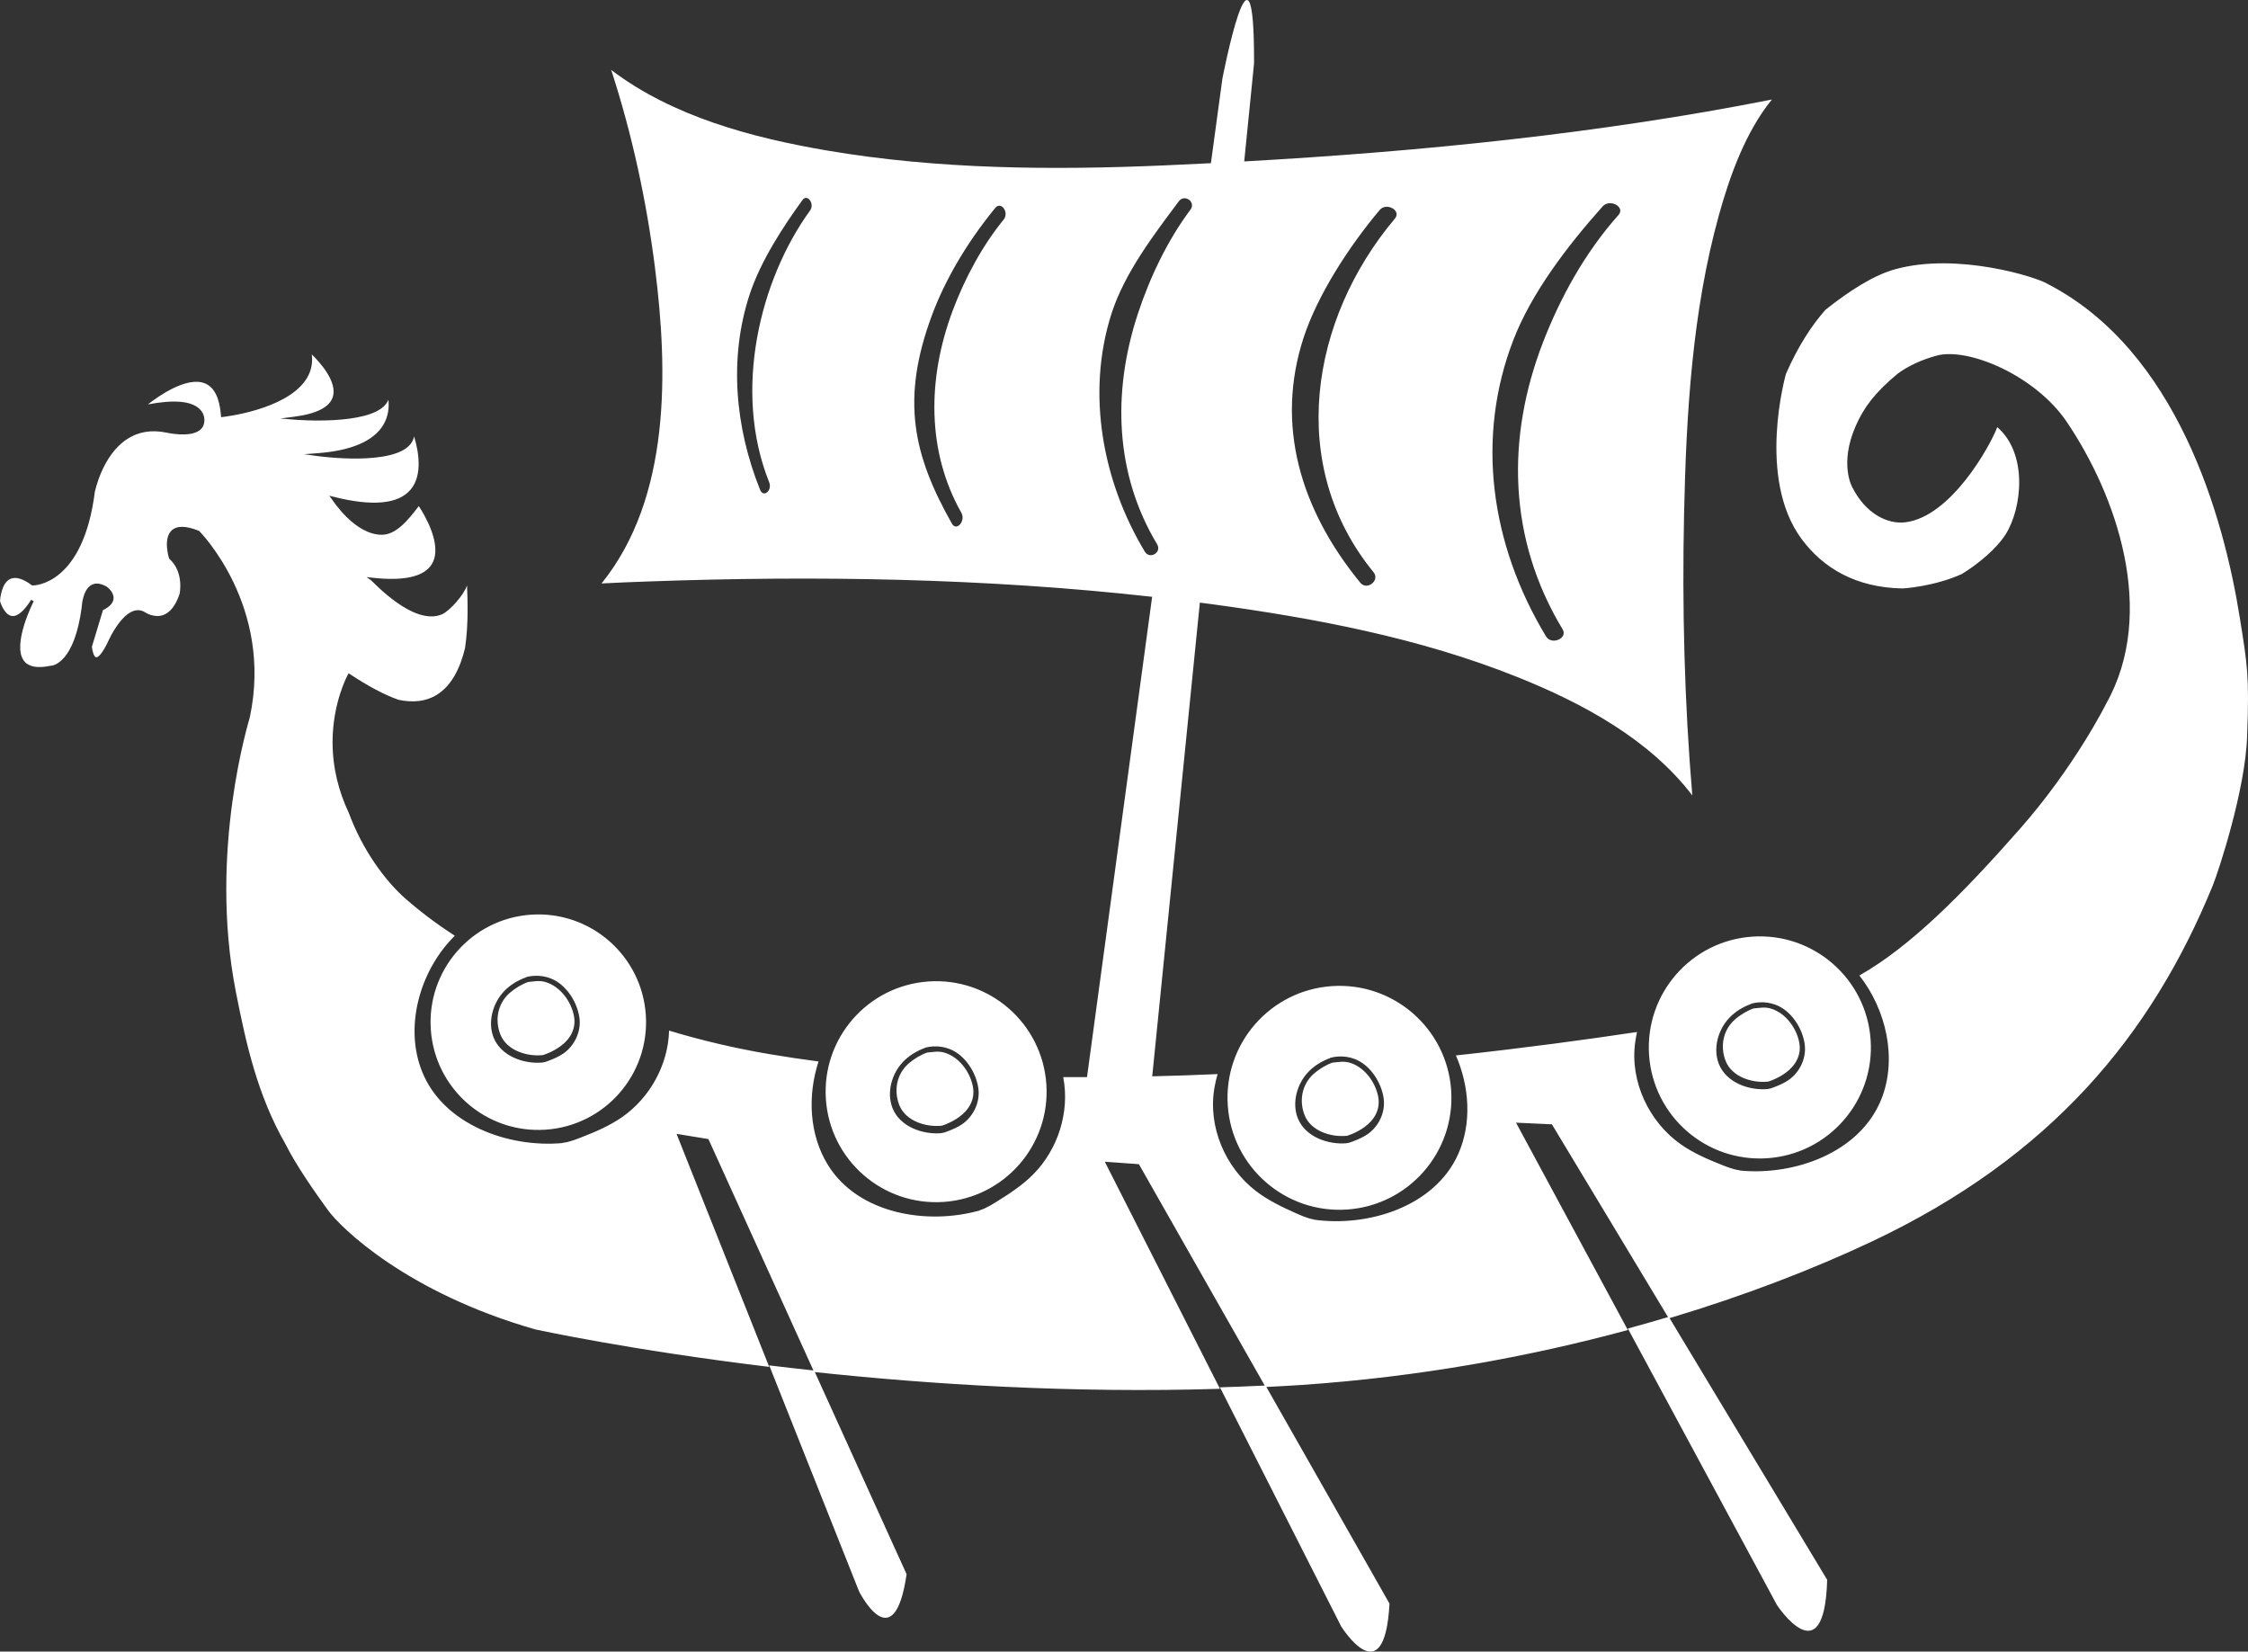 <svg version="1.1" id="图层_1" x="0px" y="0px" width="210.105px" height="154.347px" viewBox="0 0 210.105 154.347" enable-background="new 0 0 210.105 154.347" xml:space="preserve" xmlns="http://www.w3.org/2000/svg" xmlns:xlink="http://www.w3.org/1999/xlink" xmlns:xml="http://www.w3.org/XML/1998/namespace">
  <rect x="0" y="0" width="210.105" height="154.347" fill="#333333" stroke="none"/>
  <path fill="#FFFFFF" d="M125.974,106.596c0.028-0.024,0.056-0.048,0.084-0.073c0-0.003,0-0.007-0.001-0.011
	C126.037,106.543,126.011,106.572,125.974,106.596z M126.136,99.31c-0.566-0.165-1.05-0.049-1.595-0.004
	c-0.579,0.194-1.259,0.604-1.75,1.038c-1.101,0.976-1.396,2.511-0.859,3.868c0.596,1.508,2.485,2.068,3.892,1.936
	c0.013-0.001,0.023,0.001,0.036,0.002c0.006-0.001,0.007-0.001,0.013-0.002c0.045-0.011,0.089-0.024,0.131-0.038
	c0.132-0.041,0.259-0.093,0.386-0.146c0.4-0.168,0.784-0.381,1.138-0.635c0.951-0.684,1.516-1.689,1.276-2.877
	C128.525,101.083,127.506,99.708,126.136,99.31z M135.63,101.882c0.394,5.766-3.961,10.758-9.727,11.153
	c-5.766,0.393-10.76-3.961-11.152-9.727c-0.395-5.765,3.961-10.758,9.726-11.152C130.242,91.763,135.234,96.117,135.63,101.882z
	 M129.325,102.679c-0.197-1.503-1.255-3.164-2.716-3.714c-0.491-0.185-1.008-0.262-1.531-0.229c-0.168,0.01-0.335,0.029-0.5,0.064
	c-0.027,0.006-0.165,0.03-0.169,0.039c-0.025,0.004-0.05,0.008-0.077,0.021c-0.019,0.01-0.037,0.02-0.051,0.035
	c-0.745,0.27-1.472,0.721-2.007,1.287c-1.056,1.112-1.547,2.873-0.979,4.313c0.69,1.746,2.833,2.507,4.596,2.341
	c0-0.003-0.001-0.006-0.001-0.008c0.222-0.021,0.502-0.139,0.608-0.18c0.461-0.179,0.918-0.375,1.324-0.657
	C128.845,105.279,129.496,103.975,129.325,102.679z M165.408,101.45c0,0.005,0,0.008,0.001,0.012
	c-0.027,0.024-0.056,0.048-0.083,0.072C165.363,101.511,165.388,101.482,165.408,101.45z M161.283,99.15
	c0.597,1.508,2.486,2.068,3.892,1.936c0.014-0.001,0.025,0.001,0.038,0.002c0.004-0.001,0.007-0.001,0.012-0.002
	c0.046-0.011,0.089-0.024,0.133-0.038c0.129-0.04,0.257-0.093,0.384-0.146c0.401-0.168,0.784-0.381,1.138-0.636
	c0.951-0.684,1.517-1.689,1.277-2.876c-0.277-1.369-1.299-2.744-2.669-3.142c-0.565-0.166-1.05-0.05-1.595-0.005
	c-0.578,0.195-1.258,0.604-1.748,1.038C161.042,96.258,160.748,97.793,161.283,99.15z M163.773,87.532
	c5.72-0.391,10.671,3.928,11.062,9.646c0.392,5.718-3.929,10.67-9.647,11.062c-5.718,0.391-10.67-3.929-11.061-9.647
	S158.056,87.922,163.773,87.532z M163.932,93.737c-0.029,0.006-0.165,0.03-0.17,0.039c-0.024,0.004-0.05,0.009-0.077,0.021
	c-0.018,0.01-0.036,0.02-0.051,0.034c-0.744,0.27-1.471,0.722-2.007,1.287c-1.056,1.112-1.547,2.873-0.977,4.313
	c0.689,1.746,2.831,2.508,4.594,2.342c0-0.002-0.002-0.006-0.002-0.008c0.223-0.021,0.503-0.139,0.61-0.18
	c0.46-0.179,0.916-0.375,1.322-0.658c1.021-0.71,1.672-2.015,1.503-3.312c-0.197-1.504-1.254-3.164-2.716-3.714
	c-0.491-0.185-1.009-0.262-1.531-0.229C164.263,93.683,164.096,93.702,163.932,93.737z M88.176,105.57c0,0.004,0,0.008,0,0.012
	c-0.027,0.024-0.055,0.048-0.083,0.072C88.13,105.631,88.155,105.602,88.176,105.57z M77.19,102.727
	c-0.39-5.69,3.908-10.618,9.598-11.006c5.69-0.389,10.617,3.908,11.007,9.598c0.389,5.689-3.909,10.617-9.599,11.006
	C82.507,112.713,77.578,108.416,77.19,102.727z M83.416,103.552c0.69,1.746,2.831,2.508,4.595,2.342
	c-0.001-0.003-0.002-0.005-0.002-0.008c0.224-0.021,0.503-0.139,0.609-0.18c0.461-0.178,0.917-0.375,1.325-0.658
	c1.02-0.71,1.671-2.015,1.501-3.312c-0.198-1.503-1.255-3.164-2.716-3.714c-0.491-0.185-1.008-0.263-1.531-0.229
	c-0.168,0.011-0.336,0.029-0.501,0.064c-0.026,0.006-0.164,0.031-0.169,0.039c-0.024,0.004-0.049,0.008-0.075,0.022
	c-0.021,0.01-0.038,0.02-0.053,0.034c-0.743,0.27-1.471,0.722-2.006,1.287C83.338,100.35,82.846,102.111,83.416,103.552z
	 M87.941,105.206c0.014-0.002,0.024,0.001,0.037,0.002c0.005-0.001,0.007-0.001,0.013-0.002c0.045-0.01,0.089-0.024,0.131-0.039
	c0.132-0.04,0.26-0.093,0.386-0.146c0.4-0.168,0.784-0.381,1.138-0.635c0.951-0.685,1.517-1.69,1.276-2.877
	c-0.276-1.37-1.298-2.743-2.667-3.142c-0.567-0.165-1.05-0.049-1.596-0.004c-0.578,0.194-1.258,0.604-1.749,1.038
	c-1.102,0.976-1.396,2.511-0.86,3.868C84.647,104.778,86.536,105.338,87.941,105.206z M50.807,99.058
	c0.028-0.024,0.056-0.048,0.084-0.073c0-0.004,0-0.008,0-0.011C50.87,99.004,50.844,99.034,50.807,99.058z M50.656,98.609
	c0.012-0.001,0.024,0.001,0.037,0.002c0.005,0,0.007,0,0.013-0.002c0.044-0.01,0.088-0.025,0.132-0.038
	c0.131-0.041,0.257-0.093,0.384-0.146c0.4-0.168,0.785-0.381,1.138-0.635c0.953-0.685,1.518-1.69,1.277-2.877
	c-0.276-1.369-1.298-2.743-2.667-3.142c-0.567-0.165-1.051-0.049-1.596-0.003c-0.579,0.194-1.259,0.603-1.75,1.037
	c-1.101,0.976-1.396,2.511-0.859,3.868C47.361,98.181,49.251,98.741,50.656,98.609z M49.627,85.48
	c5.548-0.379,10.354,3.812,10.732,9.36c0.38,5.549-3.812,10.355-9.361,10.733c-5.549,0.379-10.354-3.811-10.733-9.361
	C39.886,90.665,44.078,85.859,49.627,85.48z M46.131,96.955c0.691,1.747,2.831,2.508,4.595,2.342
	c-0.001-0.002-0.001-0.006-0.001-0.008c0.223-0.021,0.503-0.139,0.608-0.18c0.46-0.179,0.917-0.375,1.325-0.658
	c1.02-0.71,1.671-2.015,1.501-3.311c-0.197-1.504-1.255-3.164-2.716-3.715c-0.491-0.185-1.009-0.263-1.531-0.229
	c-0.168,0.011-0.335,0.029-0.5,0.064c-0.028,0.006-0.164,0.031-0.17,0.039c-0.024,0.003-0.051,0.008-0.076,0.022
	c-0.02,0.009-0.037,0.019-0.052,0.034c-0.745,0.27-1.472,0.72-2.008,1.286C46.054,93.753,45.561,95.515,46.131,96.955z
	 M210.022,68.757c-0.134,4.971-2.68,12.701-3.215,14.01c-5.711,13.95-15.083,25.333-31.848,33.251
	c-5.433,2.565-11.815,5.039-18.917,7.167l14.732,24.454c-0.263,9.114-4.7,2.346-4.7,2.346l-13.93-25.829
	c1.271-0.346,2.524-0.702,3.755-1.069l-10.853-18.015l-3.354-0.155l10.45,19.379c-9.234,2.503-19.539,4.385-30.468,5.131
	c-1.108,0.072-2.215,0.135-3.317,0.189l11.51,20.247c-0.469,8.656-4.523,2.118-4.523,2.118l-11.323-22.331
	c1.389-0.042,2.782-0.097,4.184-0.166l-11.761-20.688l-3.186-0.228l10.763,21.221c-13.929,0.428-27.119-0.415-37.864-1.563
	l8.576,18.89c-1.186,8.11-4.442,1.605-4.442,1.605l-8.398-21.12c1.331,0.161,2.71,0.319,4.132,0.472l-9.814-21.622l-2.979-0.488
	l8.661,21.777c-13.124-1.586-21.677-3.469-21.846-3.497c-12.016-3.43-18.199-9.493-19.403-11.158
	c-1.207-1.668-2.99-4.207-3.97-6.181c-2.599-4.537-3.67-9.318-4.635-14.239c-2.589-13.207,1.294-25.508,1.307-25.622
	c2.218-10.392-4.651-17.337-4.714-17.404l-0.05-0.034c-1.19-0.48-2.043-0.493-2.533-0.04c-0.822,0.762-0.274,2.531-0.251,2.606
	l0.011,0.035l0.028,0.024c1.395,1.269,0.947,3.268,0.945,3.277c-0.365,1.088-0.888,1.754-1.554,1.979
	c-0.848,0.286-1.655-0.254-1.667-0.262c-0.322-0.203-0.668-0.251-1.028-0.146c-1.257,0.372-2.274,2.546-2.318,2.639
	c-0.759,1.652-1.136,1.725-1.233,1.707c-0.213-0.038-0.358-0.604-0.392-0.989c0.121-0.428,0.656-2.186,1.033-3.417
	c0.617-0.299,0.95-0.657,0.988-1.065c0.059-0.616-0.58-1.084-0.616-1.11c-0.563-0.335-1.048-0.396-1.442-0.181
	c-0.849,0.462-0.917,2.045-0.918,2.1c-0.679,5.07-2.583,5.435-2.883,5.46l-0.001-0.01L4.68,62.228
	c-1.2,0.244-2.022,0.085-2.441-0.47c-1.151-1.521,0.892-5.53,0.912-5.57l-0.238-0.136c-0.668,1.064-1.293,1.587-1.805,1.513
	C0.416,57.465,0.05,56.344,0,56.178c0.013-0.196,0.123-1.672,0.948-2.069c0.497-0.24,1.178-0.045,2.021,0.578l0.036,0.027l0.044,0
	c0.194,0,4.745-0.074,5.825-8.833l0.014,0.003c0.007-0.033,0.69-3.329,2.965-4.834c1.056-0.7,2.298-0.909,3.688-0.624
	c0.088,0.02,2.153,0.488,3.095-0.2c0.276-0.203,0.431-0.483,0.457-0.821c0.004-0.026,0.111-0.654-0.436-1.182
	c-0.776-0.751-2.403-0.895-4.839-0.429c1.027-0.801,3.664-2.652,5.341-1.964c0.869,0.356,1.371,1.37,1.493,3.013l0.01,0.142
	l0.141-0.016c0.236-0.026,5.784-0.665,7.718-3.386c0.526-0.738,0.734-1.563,0.62-2.46c0.707,0.687,2.4,2.521,1.97,3.953
	c-0.29,0.968-1.512,1.597-3.628,1.868l-1.284,0.165l1.291,0.108c0.281,0.023,6.937,0.556,8.557-1.429
	c0.11-0.134,0.195-0.277,0.255-0.429c0.069,0.658,0.019,1.539-0.494,2.374c-0.918,1.499-2.974,2.379-6.111,2.618l-1.278,0.098
	l1.271,0.174c0.281,0.039,6.958,0.931,8.649-1.089c0.187-0.225,0.309-0.477,0.361-0.754c0.398,1.299,0.847,3.583-0.324,4.975
	c-1.147,1.364-3.58,1.587-7.23,0.663l-0.374-0.094l0.23,0.309c0.085,0.114,2.166,3.362,4.7,3.342
	c1.285-0.007,2.396-1.296,3.438-2.679c0.469,0.707,2.268,3.635,1.236,5.393c-0.704,1.2-2.587,1.637-5.596,1.299l-0.523-0.059
	l0.429,0.307c0.196,0.14,4.003,4.336,6.644,3.162c0.703-0.312,2.042-1.817,2.318-2.695c0.049,1.242,0.152,3.619-0.186,5.863
	c-0.438,1.821-1.235,3.518-2.671,4.387c-0.977,0.591-2.161,0.737-3.542,0.446c-1.373-0.479-2.917-1.326-4.543-2.399l-0.122-0.081
	l-0.072,0.127c-0.014,0.025-1.434,2.589-1.43,6.332c0.003,2.434,0.596,4.63,1.51,6.575c1.272,3.432,3.352,6.331,5.367,8.085
	c1.399,1.218,2.913,2.354,4.549,3.41c-0.093,0.092-0.187,0.186-0.276,0.28c-3.024,3.19-4.434,8.242-2.801,12.373
	c1.979,5.008,8.122,7.193,13.18,6.717c-0.002-0.005-0.003-0.014-0.005-0.02c0.638-0.061,1.443-0.402,1.746-0.52
	c1.323-0.512,2.633-1.076,3.798-1.886c2.554-1.777,4.302-4.854,4.382-8.08c2.985,0.904,6.152,1.657,9.502,2.219
	c1.451,0.244,2.942,0.466,4.467,0.668c-1.045,3.208-0.874,6.869,0.9,9.704c2.854,4.566,9.292,5.599,14.179,4.213
	c-0.002-0.005-0.005-0.013-0.008-0.018c0.616-0.176,1.347-0.658,1.623-0.829c1.206-0.742,2.394-1.534,3.392-2.543
	c2.266-2.288,3.424-5.783,2.782-9.067c0.732,0.005,1.479,0.002,2.224,0.001l6.087-44.887c-15.635-1.749-31.481-1.998-47.182-1.431
	c-1.426,0.051-2.853,0.108-4.277,0.183c6.469-8.015,6.224-19.838,4.991-29.532c-0.79-6.208-2.138-12.476-4.09-18.459
	c5.755,4.374,13.206,6.346,20.204,7.537c10.364,1.761,20.989,1.837,31.465,1.386c1.458-0.063,2.92-0.133,4.383-0.207l1.07-7.879
	c0,0,3.004-15.571,2.962-1.449l-0.919,9.164c16.475-0.92,33.272-2.608,49.317-5.785l0,0c-2.492,3.059-3.964,7.252-4.941,10.769
	c-2.506,9.016-3.063,18.601-3.265,27.913c-0.191,8.765,0.03,17.6,0.769,26.351c-4.034-5.279-10.286-8.635-16.353-11.064
	c-9.119-3.654-18.938-5.505-28.636-6.819c-0.346-0.046-0.691-0.088-1.036-0.133l-4.452,44.267c2.011-0.049,4.043-0.115,6.109-0.208
	c-0.118,0.414-0.215,0.828-0.288,1.239c-0.659,3.692,1.036,7.517,3.867,9.687c1.127,0.862,2.41,1.486,3.707,2.059
	c0.297,0.13,1.086,0.509,1.721,0.599c-0.002,0.005-0.004,0.014-0.006,0.02c5.028,0.708,11.267-1.191,13.476-6.103
	c1.296-2.886,1.071-6.311-0.204-9.244c6.443-0.7,12.228-1.486,16.93-2.192c-0.071,0.323-0.129,0.644-0.173,0.963
	c-0.512,3.716,1.336,7.47,4.25,9.524c1.161,0.818,2.468,1.389,3.788,1.909c0.301,0.119,1.104,0.466,1.742,0.53
	c-0.002,0.006-0.004,0.014-0.006,0.02c5.056,0.506,11.21-1.641,13.22-6.637c1.526-3.793,0.478-8.381-2.041-11.588
	c4.73-2.683,9.568-7.521,15.032-13.734c5.117-5.818,8.009-11.613,8.027-11.659c4.815-8.539,0.961-19.501-3.695-26.372
	c-2.903-4.286-9.192-6.976-12.16-6.16c-1.479,0.406-2.706,1.008-3.613,1.673c-2.124,1.765-3.168,3.141-3.943,4.919
	c-1.549,3.547-0.319,5.69-0.3,5.727c1.222,2.402,3.242,3.467,4.962,3.251c4.272-0.54,7.91-7.129,8.577-8.89
	c2.856,2.447,2.339,7.525,0.796,9.998c-0.859,1.376-2.654,2.847-4.118,3.733c-2.604,1.175-5.479,1.343-5.522,1.343
	c-4.393-0.073-7.452-1.924-9.453-4.635c-4.205-5.698-1.479-15.318-1.453-15.415c1.147-2.623,2.425-4.557,3.695-5.992
	c2.189-1.743,4.48-3.225,6.512-3.788c5.846-1.619,13.338,0.766,14.266,1.38c12.065,6.235,16.446,21.685,17.963,31.288
	C210.017,62.01,210.246,63.063,210.022,68.757z M144.499,59.478c0.511,0.848,2.06,0.18,1.547-0.668
	c-5.136-8.503-5.255-17.951-1.839-26.802c1.607-4.166,3.919-8.395,7.061-11.915c0.672-0.753-0.813-1.551-1.48-0.805
	c-3.319,3.72-6.646,8.086-8.344,12.484C137.94,40.848,139.257,50.798,144.499,59.478z M127.136,54.454
	c0.633,0.773,1.865-0.215,1.241-0.979c-8.153-9.959-5.944-23.624,1.995-33.046c0.639-0.759-0.79-1.556-1.425-0.802
	c-2.849,3.382-5.826,7.966-7.125,11.981C119.221,39.645,121.464,47.525,127.136,54.454z M75,18.695
	c-1.771,2.44-3.895,5.667-4.931,8.808c-1.961,5.949-1.368,12.437,0.97,18.268c0.315,0.784,1.164,0.074,0.849-0.708
	c-3.424-8.537-0.868-18.929,3.826-25.393C76.167,19.044,75.455,18.071,75,18.695z M93.014,19.439
	c-2.875,3.515-4.785,6.993-5.911,10.019c-2.938,7.901-1.742,13.089,1.863,19.472c0.438,0.774,1.313-0.25,0.883-1.015
	c-3.233-5.723-3.183-12.498-0.83-18.828c1.151-3.097,2.82-6.161,4.779-8.557C94.351,19.855,93.566,18.762,93.014,19.439z
	 M108.146,50.86c-3.923-6.522-4.215-14.167-1.809-21.501c1.132-3.453,2.802-6.928,4.924-9.762c0.543-0.724-0.549-1.5-1.084-0.787
	c-2.331,3.114-5.1,6.74-6.308,10.545c-2.361,7.442-0.813,15.645,3.126,22.193C107.455,52.313,108.614,51.637,108.146,50.86z" class="color c1"/>
</svg>